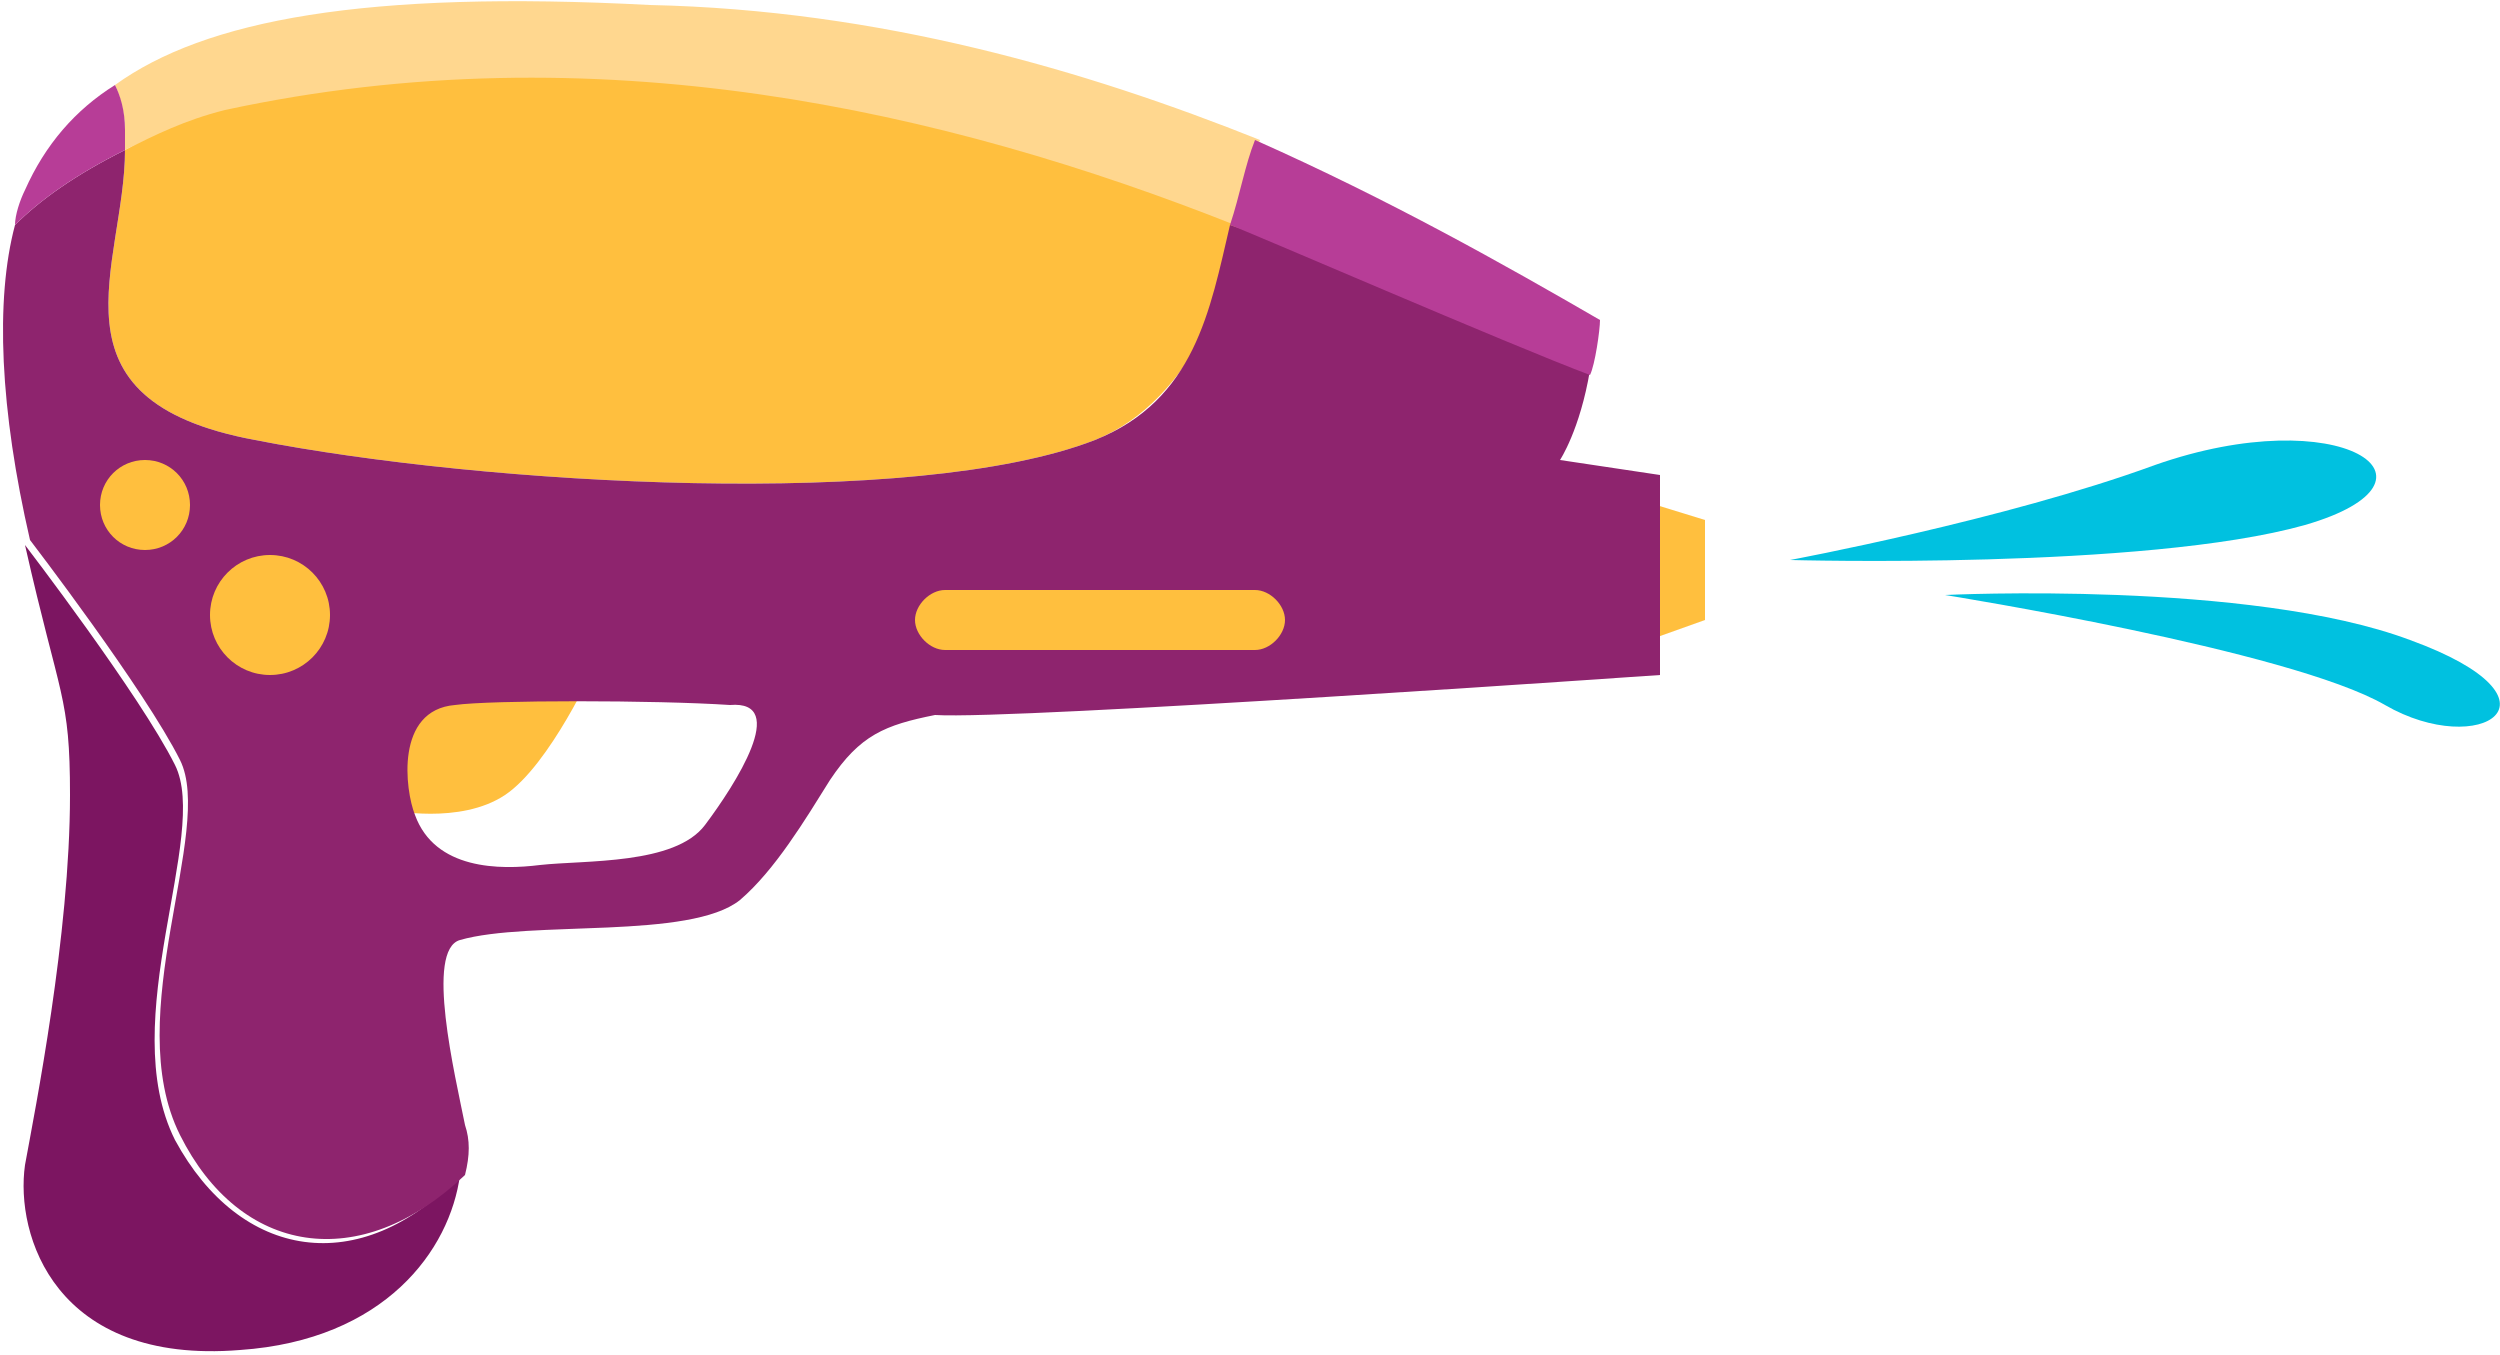 <?xml version="1.0" encoding="utf-8"?>
<!-- Generator: Adobe Illustrator 24.1.2, SVG Export Plug-In . SVG Version: 6.00 Build 0)  -->
<svg version="1.1" id="Calque_1" xmlns="http://www.w3.org/2000/svg" xmlns:xlink="http://www.w3.org/1999/xlink" x="0px" y="0px"
	 viewBox="0 0 50 27.1" style="enable-background:new 0 0 50 27.1;" xml:space="preserve">
<style type="text/css">
	.st0{fill:#FFBF3E;}
	.st1{fill:#7C1561;}
	.st2{fill:#8E246E;}
	.st3{fill:#FFD78F;}
	.st4{fill:#B73D97;}
	.st5{fill:#00C1E0;}
</style>
<g>
	<g>
		<polygon class="st0" points="32.8,10 34.1,10.4 34.1,12.4 32.7,12.9 		"/>
		<g>
			<path class="st0" d="M7.8,16.2c0,0,1.4,0.3,2.3-0.3c0.9-0.6,1.8-2.6,1.8-2.6s-4.1-0.7-4.5,0C7.1,14,7.8,16.2,7.8,16.2z"/>
			<g>
				<path class="st1" d="M3.5,22.8c-1.2-2.4,0.7-6.1,0-7.5c-0.7-1.4-3-4.4-3-4.4c0.7,3.1,0.9,3,0.9,5c0,2.8-0.7,6.3-0.9,7.4
					c-0.2,1.4,0.6,4,4.3,3.7c2.9-0.2,4.2-2,4.4-3.5C7.2,25.6,4.8,25.2,3.5,22.8z"/>
			</g>
			<g>
				<path class="st0" d="M4.5,1.8C3.7,2,3.1,2.7,2.5,3c0,2.3-1.7,5,2.6,5.8c4.6,0.9,13.2,1.4,16.8,0c2-0.8,2.8-3.3,3.2-5
					C18.8,2,8.6,0.5,4.5,1.8z"/>
				<path class="st2" d="M24.6,4.5c-0.4,1.7-0.7,3.5-2.7,4.3c-3.6,1.4-12.2,0.9-16.8,0C0.8,8,2.5,5.3,2.5,3C1.5,3.5,0.8,4,0.3,4.5
					c-0.4,1.5-0.3,3.7,0.3,6.3c0,0,2.3,3,3,4.4c0.7,1.4-1.2,5.1,0,7.5c1.2,2.4,3.6,2.8,5.7,0.8c0.1-0.4,0.1-0.7,0-1
					c-0.2-1-0.8-3.5-0.1-3.7c1.4-0.4,4.6,0,5.6-0.8c0.7-0.6,1.3-1.6,1.8-2.4c0.6-0.9,1.1-1.1,2.1-1.3c1.6,0.1,14.5-0.8,14.5-0.8l0-4
					l-2-0.3c0,0,0.4-0.6,0.6-1.8C30.2,6.9,26.8,5.2,24.6,4.5z M14.1,16.5c-0.6,0.8-2.4,0.7-3.3,0.8c-0.8,0.1-2.1,0.1-2.5-1
					c-0.2-0.5-0.4-2.1,0.8-2.2c0.7-0.1,4-0.1,5.5,0C15.8,14,14.7,15.7,14.1,16.5z"/>
				<path class="st3" d="M13,0.1C7.3-0.2,4.1,0.4,2.3,1.7c0.1,0.2,0.2,0.6,0.2,0.9c0,0.1,0,0.2,0,0.4c0.6-0.3,1.2-0.6,2-0.8
					c7.4-1.6,14.4,0,20.2,2.3c0.1-0.6,0.3-1.2,0.5-1.7C21.7,1.4,17.6,0.2,13,0.1z"/>
				<path class="st4" d="M25.1,2.8c-0.2,0.5-0.3,1.1-0.5,1.7c0.3,0.1,5.6,2.4,7.2,3c0.1-0.2,0.2-0.9,0.2-1.1
					C30.1,5.3,27.8,4,25.1,2.8z"/>
				<path class="st4" d="M2.5,2.6c0-0.4-0.1-0.7-0.2-0.9C1.5,2.2,0.9,2.9,0.5,3.8C0.4,4,0.3,4.3,0.3,4.5C0.8,4,1.5,3.5,2.5,3
					C2.5,2.9,2.5,2.8,2.5,2.6z"/>
			</g>
		</g>
		<path class="st0" d="M25.1,13h-6.2c-0.3,0-0.6-0.3-0.6-0.6l0,0c0-0.3,0.3-0.6,0.6-0.6h6.2c0.3,0,0.6,0.3,0.6,0.6l0,0
			C25.7,12.7,25.4,13,25.1,13z"/>
		<path class="st0" d="M3.8,10.1c0,0.5-0.4,0.9-0.9,0.9C2.4,11,2,10.6,2,10.1c0-0.5,0.4-0.9,0.9-0.9C3.4,9.2,3.8,9.6,3.8,10.1z"/>
		<circle class="st0" cx="5.4" cy="12.3" r="1.2"/>
	</g>
	<path class="st5" d="M35.8,11.2c0,0,4.3-0.8,7.3-1.9c3.7-1.3,6.1,0.3,3,1.2C42.9,11.4,35.8,11.2,35.8,11.2z"/>
	<path class="st5" d="M38.9,11.9c0,0,6.9,1.1,8.8,2.2c1.9,1.1,3.8-0.1,0.5-1.3C45,11.6,38.9,11.9,38.9,11.9z"/>
</g>
</svg>
